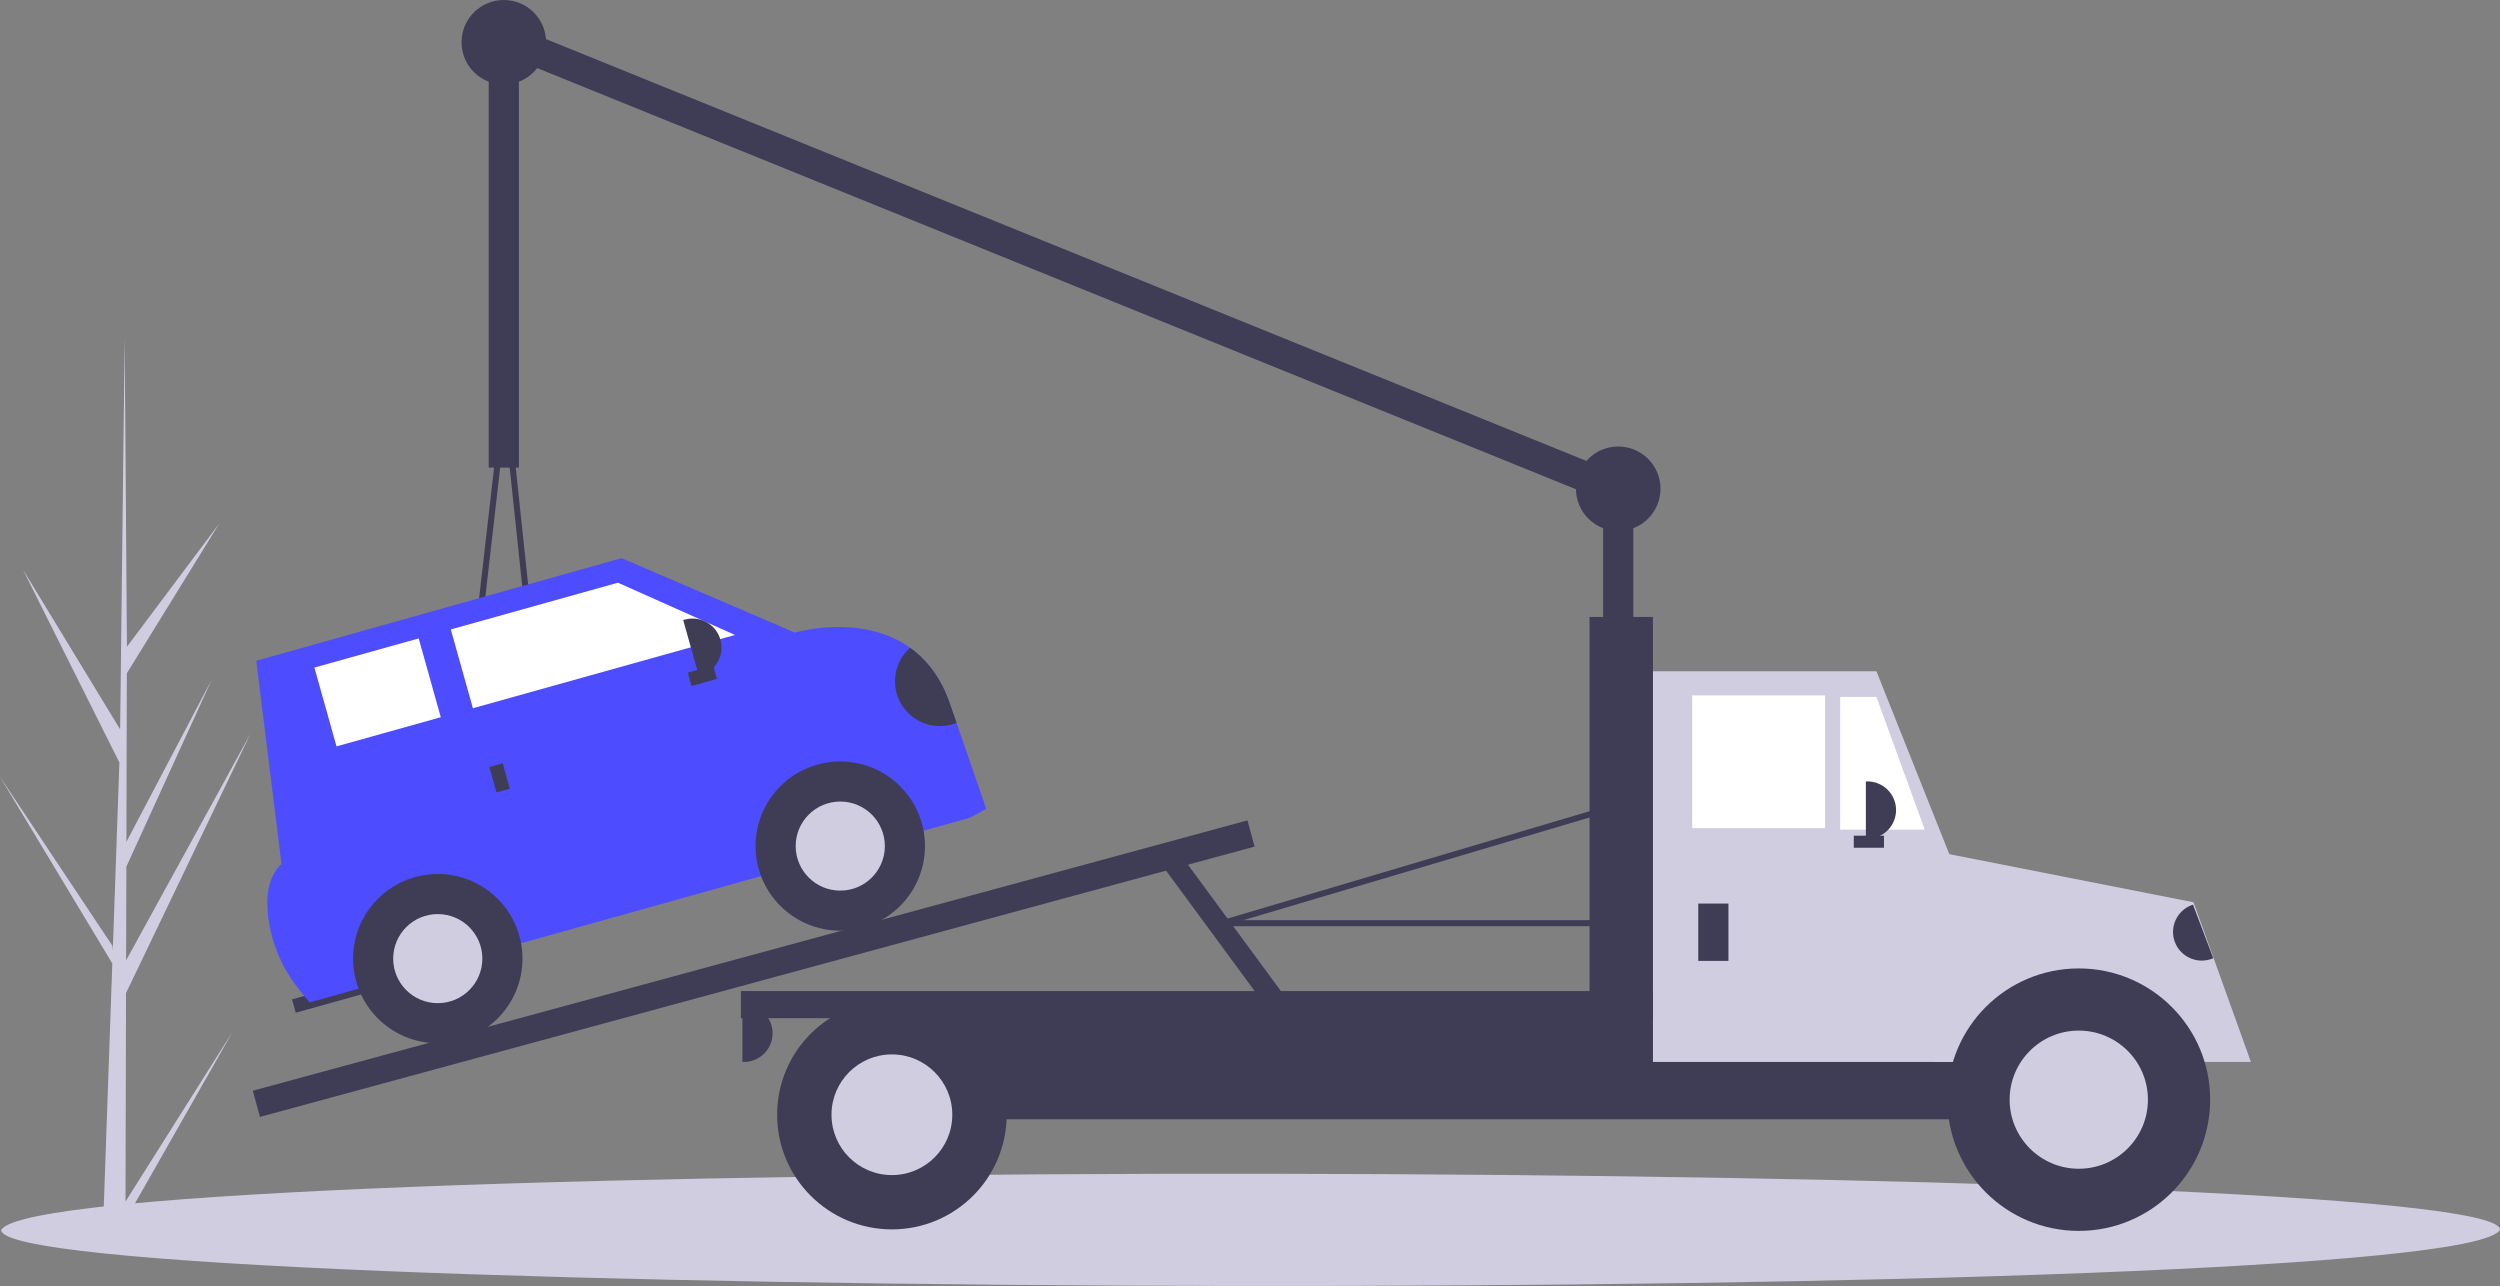 <svg width="521" height="268" viewBox="0 0 521 268" fill="none" xmlns="http://www.w3.org/2000/svg">
<rect x="0" y="0" width="521" height="268" fill="#808080" stroke="none"/>
<g clip-path="url(#clip0)">
<path d="M26.156 250.396L48.543 214.906L26.146 254.263L26.134 258.307C24.536 258.288 22.955 258.227 21.39 258.123L23.216 206.175L23.192 205.773L23.234 205.696L23.407 200.788L0 161.891L23.432 197.112L23.502 198.151L24.881 158.902L4.758 118.658L25.038 152.006L25.982 70.653L25.986 70.382L25.989 70.649L26.449 134.79L45.677 109.126L26.432 140.314L26.342 175.445L44.184 141.515L26.333 180.609L26.283 200.144L52.199 152.902L26.263 206.958L26.156 250.396Z" fill="#D0CDE1"/>
<path d="M340.384 100.596H334.09V145.235H340.384V100.596Z" fill="#3F3D56"/>
<path d="M107.493 5.596L105.126 11.422L338.03 105.855L340.397 100.03L107.493 5.596Z" fill="#3F3D56"/>
<path d="M520.999 256.305C511.251 272.574 -0.514 271.208 0.261 256.304C10.009 240.036 521.774 241.402 520.999 256.305Z" fill="#D0CDE1"/>
<path d="M456.819 190.504H402.063V211.88H456.819V190.504Z" fill="#3F3D56"/>
<path d="M451.784 209.365H181.78V233.257H451.784V209.365Z" fill="#3F3D56"/>
<path d="M407.413 221.311H342.586V139.891H391.049L407.413 180.955V221.311Z" fill="#D0CDE1"/>
<path d="M380.35 144.921H352.657V172.585H380.35V144.921Z" fill="white"/>
<path d="M401.119 172.899H383.496V145.236H391.049L401.119 172.899Z" fill="white"/>
<path d="M360.209 188.303H353.915V200.249H360.209V188.303Z" fill="#3F3D56"/>
<path d="M388.846 162.84H389.161C390.747 162.84 392.267 163.469 393.389 164.589C394.51 165.709 395.14 167.228 395.14 168.813V168.813C395.14 170.397 394.51 171.916 393.389 173.036C392.267 174.156 390.747 174.785 389.161 174.785H388.846V162.84Z" fill="#3F3D56"/>
<path d="M154.716 209.365H155.031C156.617 209.365 158.138 209.995 159.259 211.115C160.38 212.235 161.01 213.754 161.01 215.338V215.338C161.01 216.922 160.38 218.442 159.259 219.562C158.138 220.682 156.617 221.311 155.031 221.311H154.716V209.365Z" fill="#3F3D56"/>
<path d="M432.588 209.275C442.179 209.275 450.806 213.917 456.792 221.311H469.092L457.134 188.035L401.434 177.061L403.007 221.311H408.384C414.37 213.917 422.997 209.275 432.588 209.275Z" fill="#D0CDE1"/>
<path d="M433.217 256.52C448.338 256.52 460.596 244.275 460.596 229.17C460.596 214.065 448.338 201.821 433.217 201.821C418.097 201.821 405.839 214.065 405.839 229.17C405.839 244.275 418.097 256.52 433.217 256.52Z" fill="#3F3D56"/>
<path d="M433.217 243.565C441.175 243.565 447.627 237.12 447.627 229.17C447.627 221.22 441.175 214.776 433.217 214.776C425.259 214.776 418.808 221.22 418.808 229.17C418.808 237.12 425.259 243.565 433.217 243.565Z" fill="#D0CDE1"/>
<path d="M185.871 256.205C199.079 256.205 209.787 245.509 209.787 232.314C209.787 219.119 199.079 208.422 185.871 208.422C172.662 208.422 161.954 219.119 161.954 232.314C161.954 245.509 172.662 256.205 185.871 256.205Z" fill="#3F3D56"/>
<path d="M185.87 244.888C192.822 244.888 198.458 239.258 198.458 232.314C198.458 225.369 192.822 219.739 185.87 219.739C178.918 219.739 173.283 225.369 173.283 232.314C173.283 239.258 178.918 244.888 185.87 244.888Z" fill="#D0CDE1"/>
<path d="M344.474 128.574H331.257V223.826H344.474V128.574Z" fill="#3F3D56"/>
<path d="M344.474 206.536H154.401V212.195H344.474V206.536Z" fill="#3F3D56"/>
<path d="M259.971 170.967L52.683 227.303L54.17 232.763L261.458 176.427L259.971 170.967Z" fill="#3F3D56"/>
<path d="M245.822 177.831L242.271 180.437L264.078 210.079L267.628 207.473L245.822 177.831Z" fill="#3F3D56"/>
<path d="M392.622 174.157H386.329V176.672H392.622V174.157Z" fill="#3F3D56"/>
<path d="M337.237 193.018H254.788C254.637 193.018 254.49 192.964 254.376 192.865C254.262 192.766 254.187 192.63 254.165 192.48C254.143 192.331 254.176 192.178 254.258 192.051C254.339 191.924 254.464 191.83 254.609 191.787L335.17 167.896C335.26 167.869 335.354 167.863 335.447 167.877C335.54 167.892 335.628 167.927 335.705 167.98C335.782 168.033 335.847 168.103 335.894 168.184C335.941 168.265 335.969 168.355 335.976 168.449L337.864 192.34C337.871 192.427 337.86 192.514 337.832 192.596C337.803 192.678 337.758 192.753 337.699 192.816C337.64 192.88 337.569 192.931 337.489 192.966C337.41 193.001 337.324 193.018 337.237 193.018V193.018ZM259.119 191.761H336.556L334.783 169.322L259.119 191.761Z" fill="#3F3D56"/>
<path d="M113.97 165.355H113.964L95.896 165.184C95.808 165.184 95.721 165.164 95.641 165.128C95.56 165.091 95.489 165.038 95.43 164.972C95.372 164.906 95.328 164.829 95.302 164.744C95.275 164.66 95.266 164.572 95.276 164.484L104.664 82.657C104.682 82.504 104.756 82.362 104.871 82.259C104.986 82.157 105.135 82.1 105.29 82.1H105.293C105.448 82.1 105.597 82.158 105.712 82.262C105.827 82.366 105.899 82.509 105.916 82.662L114.596 164.66C114.605 164.747 114.596 164.836 114.569 164.92C114.541 165.004 114.497 165.081 114.438 165.146C114.379 165.212 114.307 165.264 114.226 165.3C114.145 165.336 114.058 165.355 113.97 165.355V165.355ZM96.607 163.934L113.27 164.09L105.265 88.47L96.607 163.934Z" fill="#3F3D56"/>
<path d="M461.249 199.694L460.954 199.805C459.471 200.365 457.826 200.314 456.38 199.663C454.935 199.011 453.808 197.813 453.247 196.331V196.331C452.686 194.849 452.737 193.206 453.389 191.762C454.041 190.318 455.241 189.192 456.724 188.632L457.018 188.52L461.249 199.694Z" fill="#3F3D56"/>
<path d="M78.412 203.36L60.855 208.269L61.636 211.053L79.192 206.144L78.412 203.36Z" fill="#3F3D56"/>
<path d="M205.543 168.563L202.154 170.411L64.489 208.904L62.446 206.368C58.904 202.028 56.64 196.789 55.907 191.238C55.387 187.092 55.767 182.723 58.662 180.064L53.405 137.706L129.541 116.314L165.652 131.836C165.652 131.836 179.485 127.708 189.664 134.993C192.886 137.301 195.743 140.753 197.675 145.847L199.34 150.65L205.543 168.563Z" fill="#4D4DFF"/>
<path d="M175.112 193.956C184.861 193.956 192.764 186.061 192.764 176.322C192.764 166.583 184.861 158.688 175.112 158.688C165.363 158.688 157.459 166.583 157.459 176.322C157.459 186.061 165.363 193.956 175.112 193.956Z" fill="#3F3D56"/>
<path d="M175.112 185.603C180.243 185.603 184.403 181.448 184.403 176.322C184.403 171.196 180.243 167.041 175.112 167.041C169.981 167.041 165.821 171.196 165.821 176.322C165.821 181.448 169.981 185.603 175.112 185.603Z" fill="#D0CDE1"/>
<path d="M91.231 217.41C100.98 217.41 108.884 209.515 108.884 199.776C108.884 190.037 100.98 182.142 91.231 182.142C81.482 182.142 73.579 190.037 73.579 199.776C73.579 209.515 81.482 217.41 91.231 217.41Z" fill="#3F3D56"/>
<path d="M91.231 209.057C96.362 209.057 100.522 204.902 100.522 199.776C100.522 194.65 96.362 190.495 91.231 190.495C86.1 190.495 81.94 194.65 81.94 199.776C81.94 204.902 86.1 209.057 91.231 209.057Z" fill="#D0CDE1"/>
<path d="M153.168 132.325L98.548 147.598L93.946 131.173L128.78 121.433L153.168 132.325Z" fill="white"/>
<path d="M87.258 133.043L65.521 139.121L70.123 155.545L91.86 149.468L87.258 133.043Z" fill="white"/>
<path d="M104.767 159.067L101.98 159.846L103.462 165.136L106.249 164.357L104.767 159.067Z" fill="#3F3D56"/>
<path d="M149.422 141.478L148.642 138.694L143.347 140.174L144.127 142.958L149.422 141.478Z" fill="#3F3D56"/>
<path d="M142.38 129.218L142.687 129.132C144.232 128.7 145.885 128.899 147.283 129.684C148.681 130.47 149.709 131.778 150.141 133.321C150.574 134.865 150.375 136.516 149.588 137.913C148.802 139.309 147.492 140.336 145.947 140.768L145.641 140.854L142.38 129.218Z" fill="#3F3D56"/>
<path d="M199.34 150.65C197.296 151.467 195.029 151.538 192.939 150.849C190.848 150.16 189.068 148.757 187.911 146.886C186.755 145.015 186.297 142.796 186.617 140.62C186.938 138.445 188.017 136.452 189.664 134.993C192.886 137.301 195.743 140.753 197.675 145.847L199.34 150.65Z" fill="#3F3D56"/>
<path d="M108.142 5.659H101.848V97.452H108.142V5.659Z" fill="#3F3D56"/>
<path d="M104.995 17.604C109.861 17.604 113.806 13.663 113.806 8.802C113.806 3.941 109.861 0 104.995 0C100.129 0 96.184 3.941 96.184 8.802C96.184 13.663 100.129 17.604 104.995 17.604Z" fill="#3F3D56"/>
<path d="M337.237 110.656C342.103 110.656 346.048 106.715 346.048 101.853C346.048 96.992 342.103 93.051 337.237 93.051C332.37 93.051 328.425 96.992 328.425 101.853C328.425 106.715 332.37 110.656 337.237 110.656Z" fill="#3F3D56"/>
</g>
<defs>
<clipPath id="clip0">
<rect width="521" height="268" fill="white"/>
</clipPath>
</defs>
</svg>

